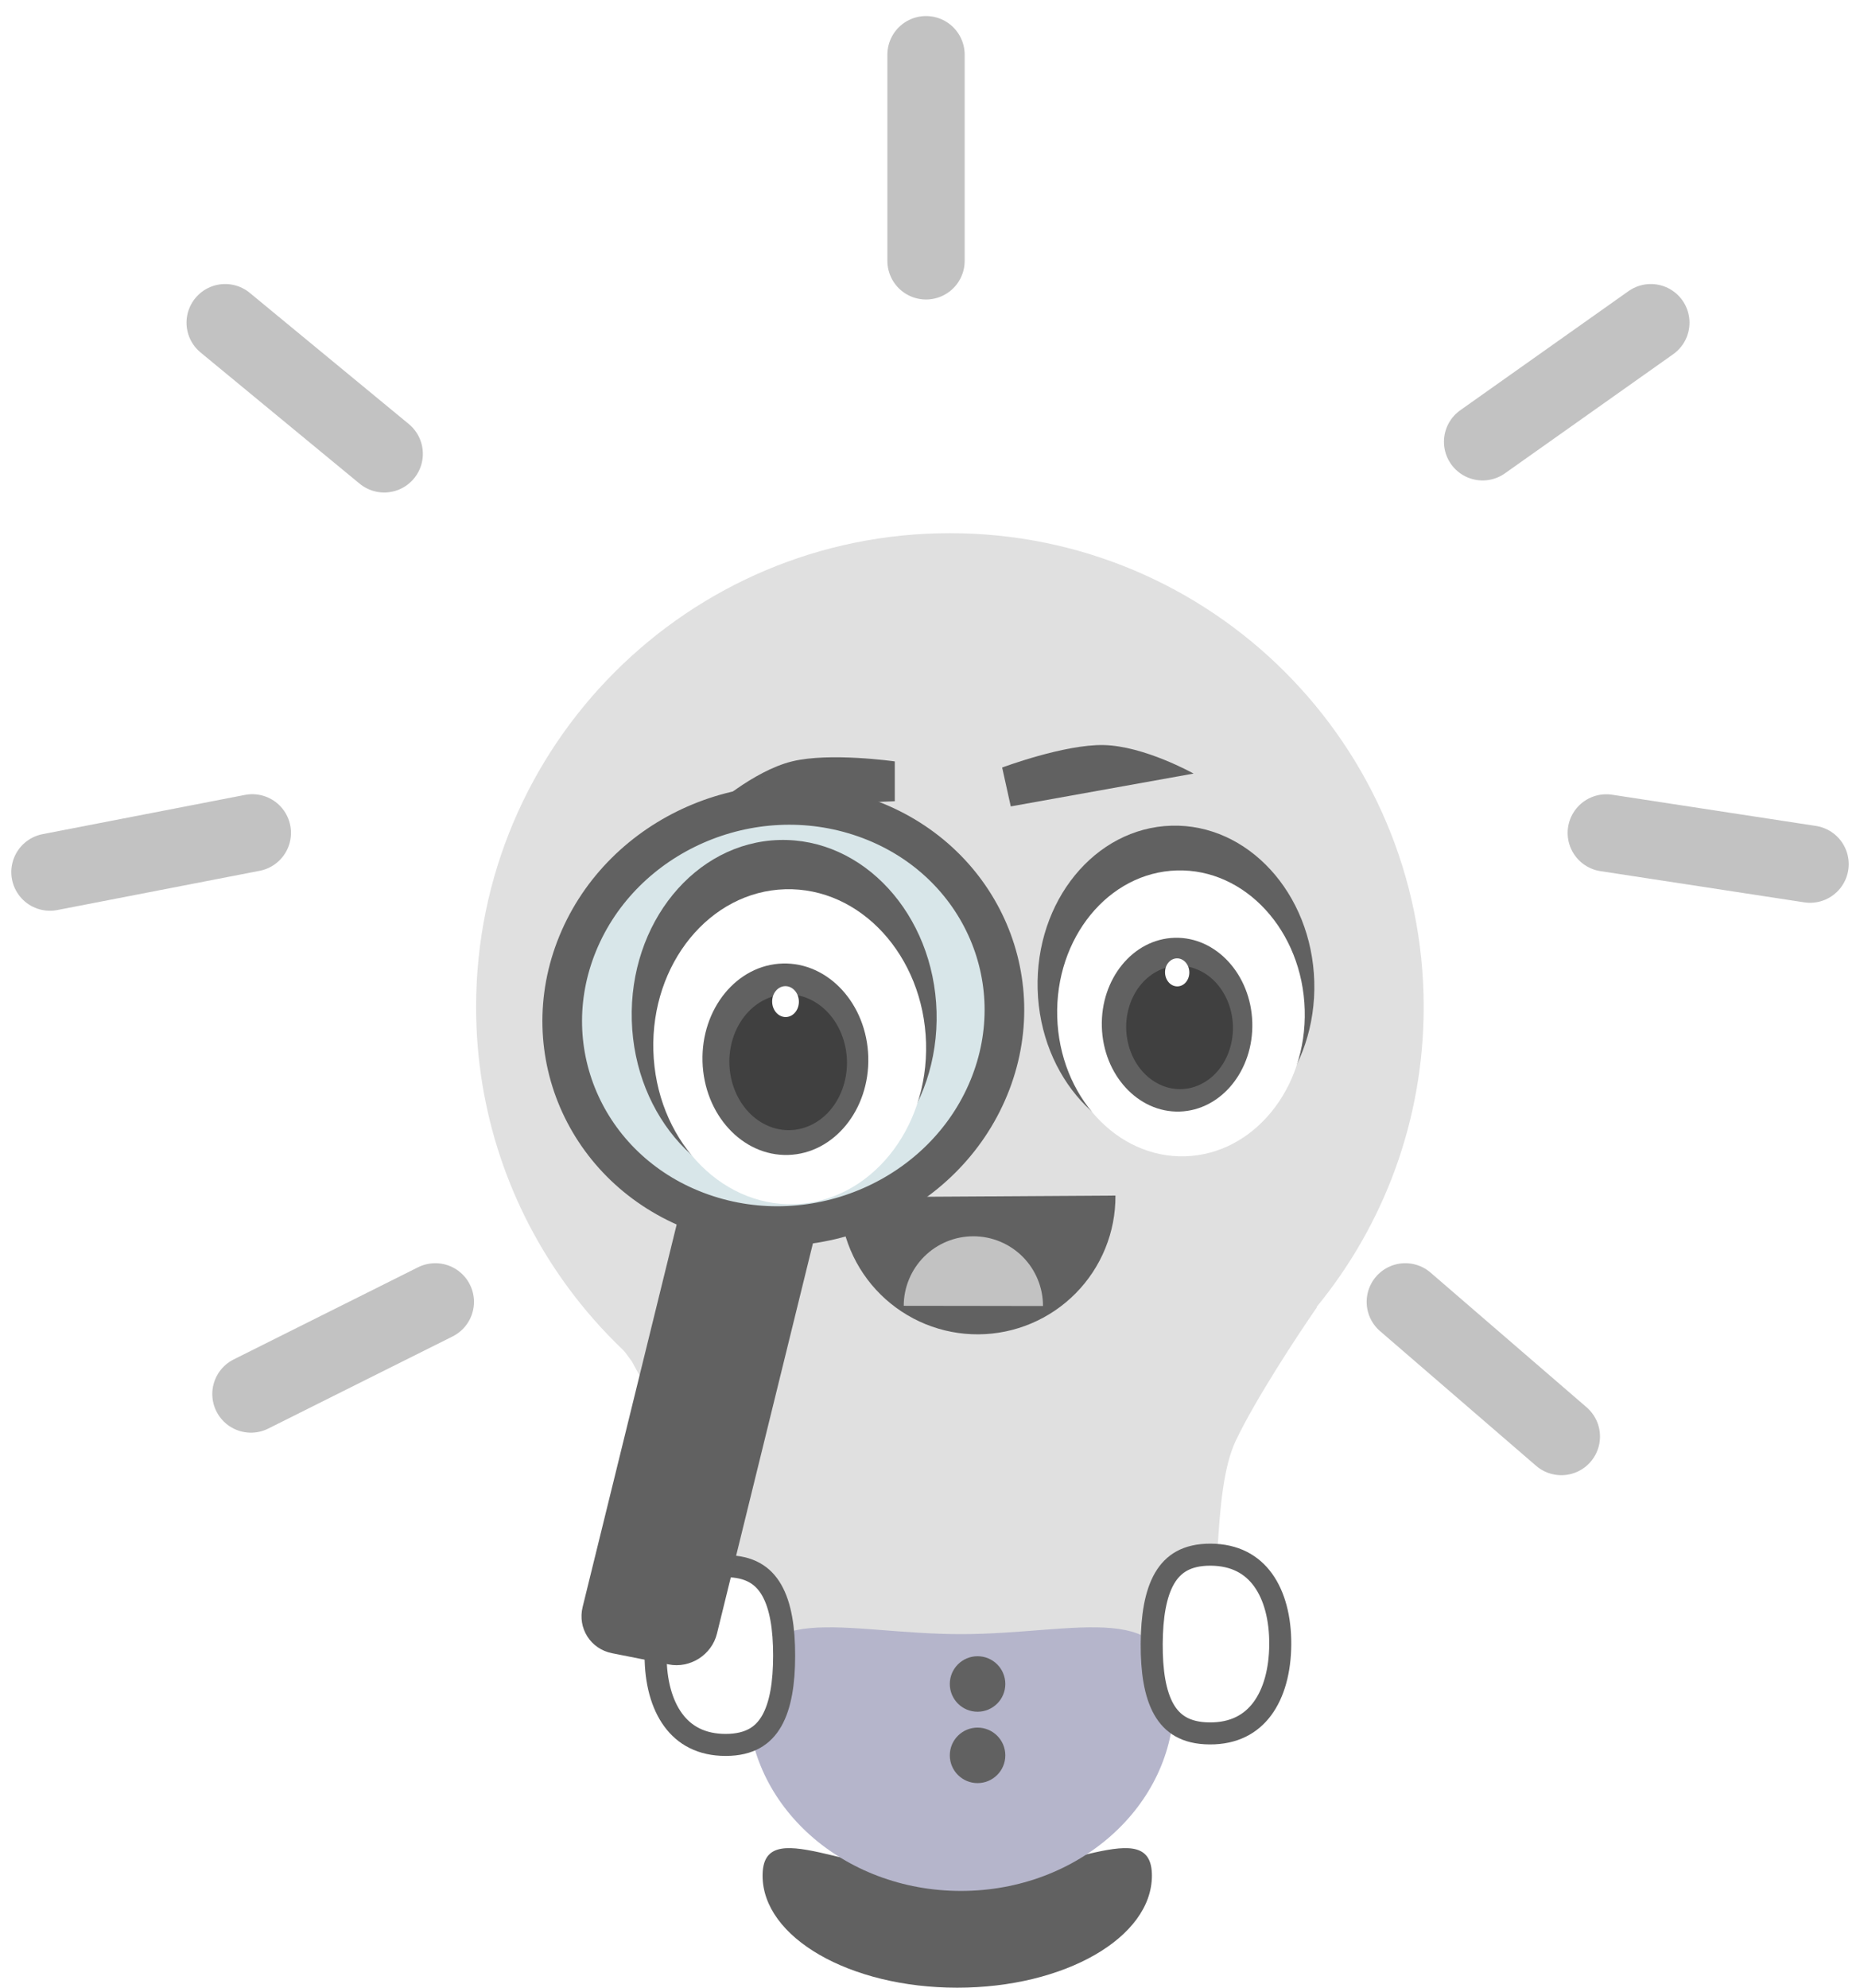 <svg width="102" height="109" viewBox="0 0 102 109" fill="none" xmlns="http://www.w3.org/2000/svg">
<path d="M50.782 3L50.782 14.304" stroke="#C2C2C2" stroke-width="4.239" stroke-linecap="round"/>
<path d="M12.348 17.695L21.069 24.888" stroke="#C2C2C2" stroke-width="4.239" stroke-linecap="round"/>
<path d="M2.739 47.824L13.837 45.672" stroke="#C2C2C2" stroke-width="4.239" stroke-linecap="round"/>
<path d="M13.761 76.445L23.872 71.391" stroke="#C2C2C2" stroke-width="4.239" stroke-linecap="round"/>
<path d="M90.53 17.695L81.304 24.227" stroke="#C2C2C2" stroke-width="4.239" stroke-linecap="round"/>
<path d="M99.261 47.387L88.087 45.676" stroke="#C2C2C2" stroke-width="4.239" stroke-linecap="round"/>
<path d="M85.622 78.777L77.065 71.391" stroke="#C2C2C2" stroke-width="4.239" stroke-linecap="round"/>
<path d="M52.091 29.238C66.441 29.238 78.073 40.871 78.073 55.221C78.073 61.462 75.872 67.188 72.204 71.668C72.2 71.673 72.204 71.68 72.21 71.68V71.68C72.216 71.68 72.22 71.687 72.216 71.692C71.176 73.192 68.842 76.738 67.764 79.014C66.413 81.865 67.018 88.158 66.143 89.742C65.467 90.964 63.98 90.711 62.629 90.693C55.693 90.603 41.279 90.368 39.115 90.15C36.977 89.936 37.349 81.778 36.182 77.526C36.156 77.43 36.118 77.34 36.07 77.252L34.656 74.668L34.314 74.2C34.265 74.132 34.21 74.07 34.15 74.013C33.054 72.966 32.049 71.824 31.149 70.601C31.149 70.601 31.149 70.6 31.148 70.6L31.142 70.594C31.142 70.594 31.142 70.594 31.142 70.594V70.594C31.143 70.594 31.143 70.594 31.143 70.593C27.978 66.289 26.109 60.973 26.109 55.221C26.109 40.871 37.741 29.238 52.091 29.238Z" fill="#E0E0E0"/>
<ellipse cx="64.488" cy="54.04" rx="8.764" ry="7.588" transform="rotate(88.358 64.488 54.04)" fill="#616161"/>
<g filter="url(#filter0_d_474_2368)">
<ellipse cx="64.763" cy="54.341" rx="7.841" ry="6.789" transform="rotate(88.358 64.763 54.341)" fill="white"/>
</g>
<ellipse cx="64.549" cy="56.191" rx="4.766" ry="4.127" transform="rotate(88.358 64.549 56.191)" fill="#616161"/>
<ellipse cx="3.329" cy="2.989" rx="3.329" ry="2.989" transform="matrix(0.338 0.941 -0.904 0.426 66.263 51.938)" fill="#404040"/>
<ellipse cx="64.555" cy="53.323" rx="0.769" ry="0.666" transform="rotate(88.358 64.555 53.323)" fill="white"/>
<path d="M63.169 102.856C63.169 106.25 58.389 109.001 52.494 109.001C46.598 109.001 41.819 106.25 41.819 102.856C41.819 99.462 46.598 102.856 52.494 102.856C58.389 102.856 63.169 99.462 63.169 102.856Z" fill="#616161"/>
<path d="M64.38 93.269C64.38 99.027 59.149 103.695 52.695 103.695C46.242 103.695 41.011 99.027 41.011 93.269C41.011 87.511 46.242 89.612 52.695 89.612C59.149 89.612 64.38 87.511 64.38 93.269Z" fill="#B5B5CB"/>
<path d="M39.794 85.886C40.471 85.886 40.984 86.022 41.378 86.241C41.77 86.46 42.077 86.779 42.316 87.195C42.808 88.05 43.001 89.294 43.001 90.786C43.001 92.278 42.808 93.523 42.316 94.378C42.077 94.794 41.77 95.113 41.378 95.331C40.984 95.55 40.471 95.688 39.794 95.688C38.46 95.687 37.532 95.158 36.918 94.321C36.286 93.461 35.952 92.224 35.952 90.786C35.952 89.348 36.286 88.111 36.918 87.251C37.532 86.415 38.46 85.886 39.794 85.886Z" fill="white" stroke="#616161" stroke-width="1.208"/>
<path d="M66.337 95.057C65.659 95.053 65.147 94.914 64.755 94.692C64.364 94.471 64.059 94.15 63.822 93.733C63.336 92.875 63.15 91.629 63.158 90.138C63.167 88.646 63.368 87.402 63.864 86.55C64.106 86.135 64.415 85.819 64.808 85.602C65.203 85.385 65.717 85.251 66.394 85.255C67.728 85.263 68.653 85.798 69.262 86.638C69.889 87.503 70.216 88.741 70.207 90.179C70.199 91.617 69.858 92.852 69.221 93.709C68.602 94.541 67.67 95.065 66.337 95.057Z" fill="white" stroke="#616161" stroke-width="1.208"/>
<path d="M49.07 41.754V43.938L38.999 44.347C38.999 44.347 41.282 42.284 43.43 41.754C45.5 41.244 49.07 41.754 49.07 41.754Z" fill="#616161"/>
<path d="M54.957 42.09L55.429 44.222L65.454 42.421C65.454 42.421 62.756 40.906 60.522 40.858C58.369 40.811 54.957 42.09 54.957 42.09Z" fill="#616161"/>
<path d="M46.046 65.656C46.052 66.649 46.254 67.631 46.64 68.546C47.025 69.462 47.587 70.292 48.294 70.99C49.001 71.688 49.838 72.239 50.757 72.614C51.677 72.988 52.662 73.178 53.655 73.172C54.648 73.165 55.63 72.964 56.545 72.578C57.46 72.192 58.29 71.63 58.988 70.924C59.686 70.217 60.238 69.38 60.612 68.46C60.987 67.541 61.176 66.556 61.17 65.563L53.608 65.61L46.046 65.656Z" fill="#616161"/>
<path d="M57.196 71.619C57.197 71.118 57.099 70.621 56.907 70.157C56.716 69.694 56.436 69.272 56.082 68.917C55.727 68.562 55.307 68.28 54.844 68.088C54.381 67.895 53.885 67.795 53.383 67.795C52.882 67.794 52.385 67.892 51.921 68.083C51.458 68.274 51.036 68.555 50.681 68.909C50.326 69.263 50.044 69.684 49.852 70.147C49.659 70.61 49.56 71.106 49.559 71.608L53.377 71.613L57.196 71.619Z" fill="#C2C2C2"/>
<path d="M47.419 44.842C53.66 47.033 56.686 53.672 54.227 59.646C51.769 65.62 44.734 68.724 38.493 66.533C32.252 64.342 29.227 57.705 31.685 51.731C34.144 45.757 41.178 42.651 47.419 44.842Z" fill="#D0EDF3" fill-opacity="0.5" stroke="#616161" stroke-width="2.174"/>
<path d="M44.646 67.684L39.264 89.573C38.984 90.71 37.827 91.447 36.679 91.22L33.577 90.606C32.429 90.378 31.725 89.273 32.004 88.136L37.386 66.247L44.646 67.684Z" fill="#616161" stroke="#616161" stroke-width="0.109"/>
<ellipse cx="43.003" cy="55.715" rx="9.655" ry="8.36" transform="rotate(88.358 43.003 55.715)" fill="#616161"/>
<g filter="url(#filter1_d_474_2368)">
<ellipse cx="43.306" cy="56.045" rx="8.639" ry="7.48" transform="rotate(88.358 43.306 56.045)" fill="white"/>
</g>
<ellipse cx="43.07" cy="58.086" rx="5.251" ry="4.547" transform="rotate(88.358 43.07 58.086)" fill="#616161"/>
<ellipse cx="3.668" cy="3.293" rx="3.668" ry="3.293" transform="matrix(0.338 0.941 -0.904 0.426 44.959 53.395)" fill="#404040"/>
<ellipse cx="43.077" cy="54.926" rx="0.847" ry="0.733" transform="rotate(88.358 43.077 54.926)" fill="white"/>
<circle cx="53.608" cy="92.346" r="1.522" fill="#616161"/>
<circle cx="53.608" cy="96.26" r="1.522" fill="#616161"/>
<defs>
<filter id="filter0_d_474_2368" x="56.743" y="46.501" width="16.041" height="18.141" filterUnits="userSpaceOnUse" color-interpolation-filters="sRGB">
<feFlood flood-opacity="0" result="BackgroundImageFix"/>
<feColorMatrix in="SourceAlpha" type="matrix" values="0 0 0 0 0 0 0 0 0 0 0 0 0 0 0 0 0 0 127 0" result="hardAlpha"/>
<feOffset dy="1.23"/>
<feGaussianBlur stdDeviation="0.615"/>
<feComposite in2="hardAlpha" operator="out"/>
<feColorMatrix type="matrix" values="0 0 0 0 0 0 0 0 0 0 0 0 0 0 0 0 0 0 0.25 0"/>
<feBlend mode="normal" in2="BackgroundImageFix" result="effect1_dropShadow_474_2368"/>
<feBlend mode="normal" in="SourceGraphic" in2="effect1_dropShadow_474_2368" result="shape"/>
</filter>
<filter id="filter1_d_474_2368" x="34.47" y="47.407" width="17.673" height="19.986" filterUnits="userSpaceOnUse" color-interpolation-filters="sRGB">
<feFlood flood-opacity="0" result="BackgroundImageFix"/>
<feColorMatrix in="SourceAlpha" type="matrix" values="0 0 0 0 0 0 0 0 0 0 0 0 0 0 0 0 0 0 127 0" result="hardAlpha"/>
<feOffset dy="1.355"/>
<feGaussianBlur stdDeviation="0.678"/>
<feComposite in2="hardAlpha" operator="out"/>
<feColorMatrix type="matrix" values="0 0 0 0 0 0 0 0 0 0 0 0 0 0 0 0 0 0 0.25 0"/>
<feBlend mode="normal" in2="BackgroundImageFix" result="effect1_dropShadow_474_2368"/>
<feBlend mode="normal" in="SourceGraphic" in2="effect1_dropShadow_474_2368" result="shape"/>
</filter>
</defs>
</svg>
